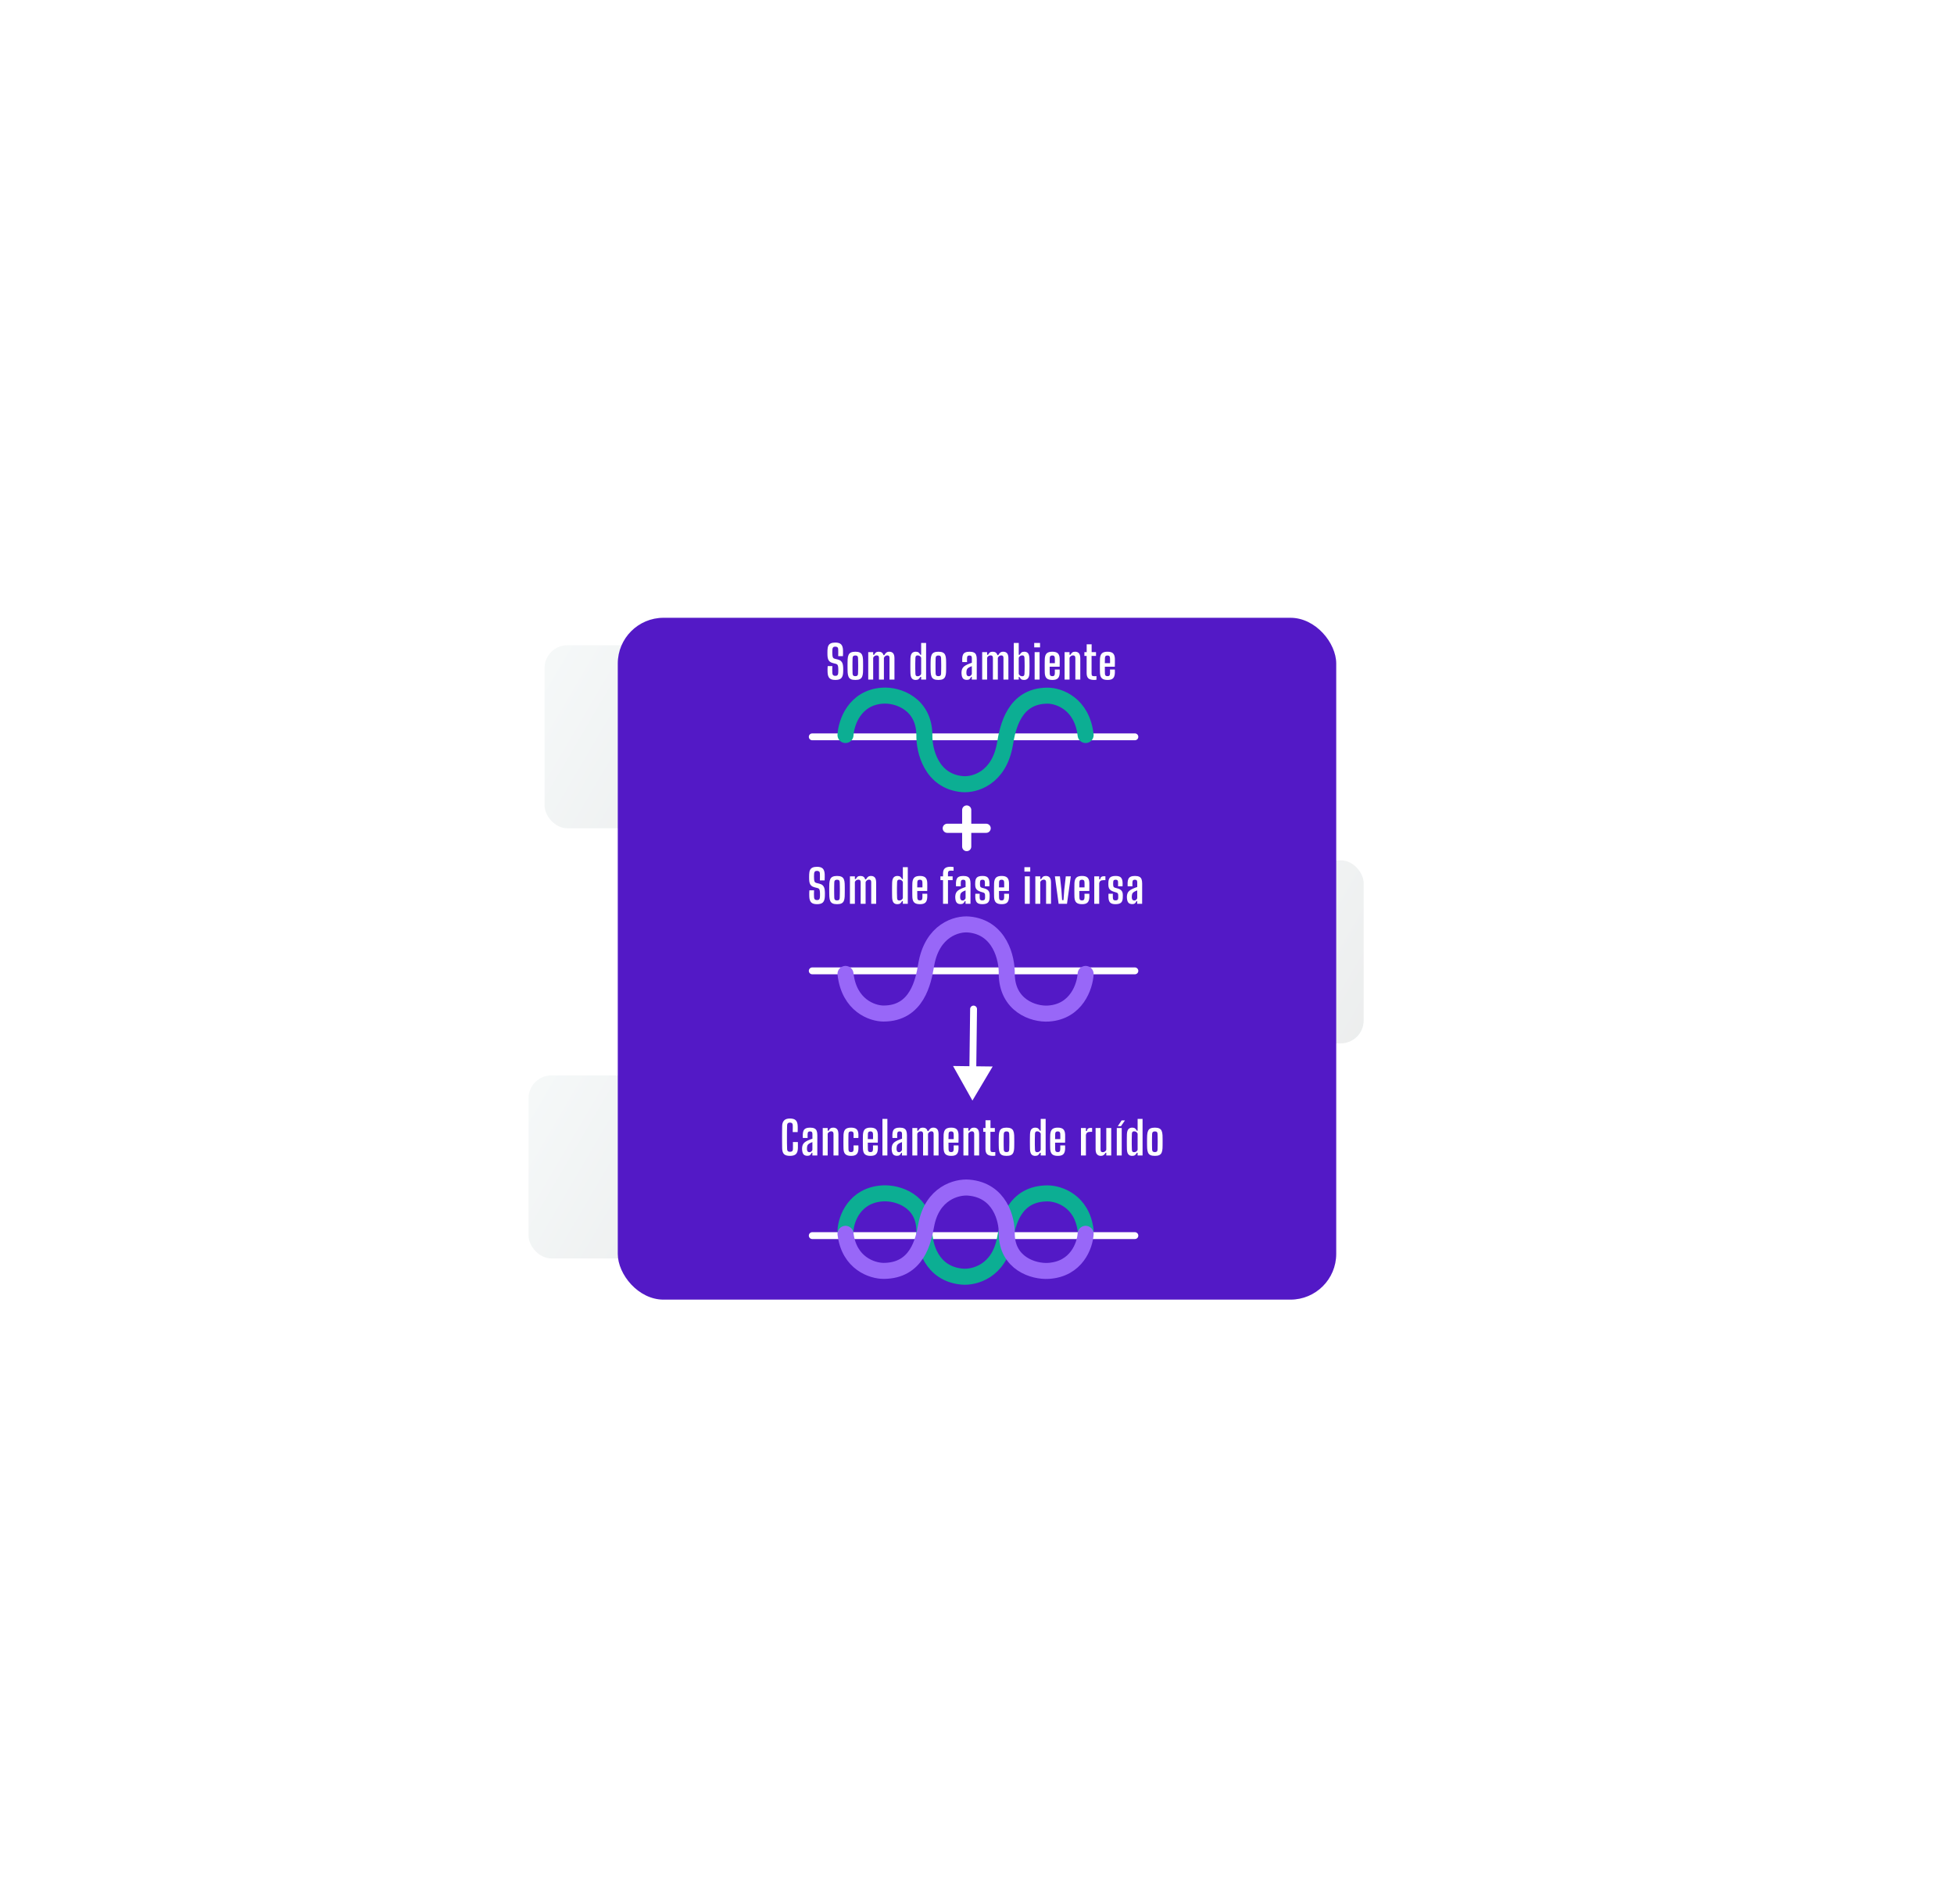 <svg width="854" height="832" viewBox="0 0 854 832" fill="none" xmlns="http://www.w3.org/2000/svg">
<rect x="238" y="282" width="80" height="80" rx="10" fill="url(#paint0_linear_255_78)" fill-opacity="0.1"/>
<rect x="359" y="282" width="80" height="80" rx="10" fill="url(#paint1_linear_255_78)" fill-opacity="0.1"/>
<rect x="278" y="376" width="80" height="80" rx="10" fill="url(#paint2_linear_255_78)" fill-opacity="0.1"/>
<rect x="516" y="376" width="80" height="80" rx="10" fill="url(#paint3_linear_255_78)" fill-opacity="0.1"/>
<rect x="359" y="470" width="80" height="80" rx="10" fill="url(#paint4_linear_255_78)" fill-opacity="0.1"/>
<rect x="487" y="470" width="80" height="80" rx="10" fill="url(#paint5_linear_255_78)" fill-opacity="0.1"/>
<rect x="399" y="376" width="80" height="80" rx="10" fill="url(#paint6_linear_255_78)" fill-opacity="0.1"/>
<rect x="231" y="470" width="80" height="80" rx="10" fill="url(#paint7_linear_255_78)" fill-opacity="0.1"/>
<rect x="479" y="282" width="80" height="80" rx="10" fill="url(#paint8_linear_255_78)" fill-opacity="0.1"/>
<g filter="url(#filter0_f_255_78)">
<rect x="270" y="270" width="314" height="298" rx="20" fill="#5319C6"/>
</g>
<path d="M422.5 354V370M414 362H431" stroke="white" stroke-width="4" stroke-linecap="round"/>
<path d="M427 441.019C427.01 440.19 426.347 439.51 425.519 439.5C424.69 439.49 424.01 440.153 424 440.981L427 441.019ZM425 481L433.847 466.109L416.528 465.893L425 481ZM424 440.981L423.669 467.482L426.669 467.52L427 441.019L424 440.981Z" fill="white"/>
<path d="M355 322.029H496" stroke="#FEFEFE" stroke-width="3" stroke-linecap="round"/>
<path d="M369.53 321.239C369.835 315.86 373.496 304.888 385.699 304.036C392.41 303.567 403.881 307.598 404.003 321.239C403.85 327.886 406.962 341.486 420.629 342.704C425.764 343.161 436.675 340.268 439.238 325.045C440.425 317.992 443.204 304.036 457.847 304.036C462.728 304.036 472.887 307.476 474.473 321.239" stroke="#0CAE93" stroke-width="7" stroke-linecap="round"/>
<path d="M365.1 297.17C363.907 297.17 363.053 296.913 362.54 296.4C362.027 295.88 361.747 295.027 361.7 293.84C361.693 293.527 361.687 293.223 361.68 292.93C361.68 292.63 361.683 292.33 361.69 292.03C361.703 291.73 361.723 291.423 361.75 291.11H363.79C363.763 291.643 363.747 292.177 363.74 292.71C363.74 293.243 363.757 293.747 363.79 294.22C363.817 294.613 363.933 294.907 364.14 295.1C364.347 295.287 364.663 295.38 365.09 295.38C365.51 295.38 365.813 295.287 366 295.1C366.187 294.907 366.3 294.613 366.34 294.22C366.36 293.92 366.373 293.64 366.38 293.38C366.387 293.12 366.387 292.857 366.38 292.59C366.373 292.323 366.36 292.03 366.34 291.71C366.313 291.317 366.233 290.98 366.1 290.7C365.967 290.42 365.723 290.233 365.37 290.14L364.03 289.8C363.43 289.647 362.96 289.423 362.62 289.13C362.28 288.83 362.037 288.45 361.89 287.99C361.743 287.53 361.66 286.98 361.64 286.34C361.633 285.98 361.63 285.613 361.63 285.24C361.637 284.867 361.643 284.497 361.65 284.13C361.677 283.343 361.803 282.71 362.03 282.23C362.263 281.743 362.627 281.39 363.12 281.17C363.62 280.943 364.277 280.83 365.09 280.83C366.243 280.83 367.077 281.087 367.59 281.6C368.11 282.113 368.393 282.96 368.44 284.14C368.453 284.467 368.457 284.87 368.45 285.35C368.443 285.823 368.43 286.297 368.41 286.77H366.33C366.35 286.27 366.36 285.77 366.36 285.27C366.367 284.763 366.36 284.26 366.34 283.76C366.333 283.373 366.223 283.087 366.01 282.9C365.797 282.707 365.487 282.61 365.08 282.61C364.653 282.61 364.343 282.707 364.15 282.9C363.957 283.087 363.843 283.373 363.81 283.76C363.777 284.187 363.76 284.617 363.76 285.05C363.767 285.483 363.783 285.913 363.81 286.34C363.837 286.767 363.92 287.11 364.06 287.37C364.2 287.63 364.453 287.807 364.82 287.9L366.03 288.19C366.663 288.337 367.157 288.567 367.51 288.88C367.863 289.187 368.113 289.577 368.26 290.05C368.407 290.517 368.49 291.07 368.51 291.71C368.523 291.99 368.53 292.243 368.53 292.47C368.53 292.697 368.527 292.92 368.52 293.14C368.513 293.353 368.507 293.587 368.5 293.84C368.453 295.027 368.17 295.88 367.65 296.4C367.137 296.913 366.287 297.17 365.1 297.17ZM373.825 297.17C373.025 297.17 372.385 297.06 371.905 296.84C371.431 296.62 371.085 296.267 370.865 295.78C370.645 295.293 370.511 294.653 370.465 293.86C370.451 293.48 370.438 293.043 370.425 292.55C370.418 292.057 370.415 291.547 370.415 291.02C370.415 290.493 370.418 289.98 370.425 289.48C370.438 288.98 370.451 288.53 370.465 288.13C370.511 287.343 370.645 286.71 370.865 286.23C371.085 285.743 371.431 285.39 371.905 285.17C372.385 284.943 373.025 284.83 373.825 284.83C374.638 284.83 375.278 284.943 375.745 285.17C376.218 285.39 376.565 285.743 376.785 286.23C377.005 286.71 377.135 287.343 377.175 288.13C377.188 288.517 377.198 288.957 377.205 289.45C377.211 289.937 377.215 290.447 377.215 290.98C377.215 291.507 377.211 292.02 377.205 292.52C377.198 293.013 377.188 293.46 377.175 293.86C377.135 294.647 377.005 295.283 376.785 295.77C376.565 296.257 376.218 296.613 375.745 296.84C375.278 297.06 374.638 297.17 373.825 297.17ZM373.825 295.52C374.245 295.52 374.545 295.43 374.725 295.25C374.905 295.07 374.998 294.78 375.005 294.38C375.025 293.793 375.038 293.22 375.045 292.66C375.058 292.1 375.065 291.543 375.065 290.99C375.065 290.437 375.058 289.883 375.045 289.33C375.038 288.77 375.025 288.197 375.005 287.61C374.998 287.217 374.905 286.93 374.725 286.75C374.551 286.57 374.251 286.48 373.825 286.48C373.411 286.48 373.111 286.57 372.925 286.75C372.738 286.93 372.638 287.217 372.625 287.61C372.611 288.197 372.598 288.77 372.585 289.33C372.578 289.89 372.575 290.447 372.575 291C372.575 291.553 372.578 292.11 372.585 292.67C372.598 293.23 372.611 293.8 372.625 294.38C372.638 294.78 372.738 295.07 372.925 295.25C373.111 295.43 373.411 295.52 373.825 295.52ZM379.464 297V285H381.624V286.18H382.014C382.254 285.74 382.514 285.407 382.794 285.18C383.081 284.947 383.497 284.83 384.044 284.83C384.584 284.83 385.027 284.947 385.374 285.18C385.721 285.413 385.971 285.793 386.124 286.32H386.494C386.734 285.873 387.017 285.513 387.344 285.24C387.671 284.967 388.111 284.83 388.664 284.83C389.391 284.83 389.947 285.053 390.334 285.5C390.727 285.94 390.924 286.677 390.924 287.71V297H388.764V287.53C388.764 287.15 388.684 286.873 388.524 286.7C388.364 286.527 388.117 286.44 387.784 286.44C387.477 286.44 387.187 286.54 386.914 286.74C386.647 286.933 386.447 287.193 386.314 287.52V297H384.154V287.53C384.147 287.15 384.064 286.873 383.904 286.7C383.744 286.527 383.497 286.44 383.164 286.44C382.844 286.44 382.537 286.527 382.244 286.7C381.957 286.873 381.751 287.133 381.624 287.48V297H379.464ZM400.212 297.17C399.478 297.17 398.922 296.947 398.542 296.5C398.168 296.053 397.958 295.317 397.912 294.29C397.898 293.85 397.888 293.35 397.882 292.79C397.875 292.223 397.872 291.64 397.872 291.04C397.872 290.44 397.875 289.853 397.882 289.28C397.888 288.707 397.898 288.183 397.912 287.71C397.958 286.677 398.175 285.94 398.562 285.5C398.955 285.053 399.515 284.83 400.242 284.83C400.788 284.83 401.202 284.947 401.482 285.18C401.762 285.407 402.022 285.74 402.262 286.18H402.592V281H404.752V297H402.592V295.82H402.252C402.012 296.253 401.748 296.587 401.462 296.82C401.175 297.053 400.758 297.17 400.212 297.17ZM401.052 295.56C401.378 295.56 401.685 295.473 401.972 295.3C402.258 295.12 402.465 294.86 402.592 294.52V287.48C402.465 287.133 402.258 286.873 401.972 286.7C401.685 286.527 401.378 286.44 401.052 286.44C400.725 286.44 400.485 286.527 400.332 286.7C400.178 286.873 400.095 287.15 400.082 287.53C400.048 288.277 400.028 289.06 400.022 289.88C400.015 290.7 400.015 291.507 400.022 292.3C400.028 293.087 400.048 293.81 400.082 294.47C400.095 294.85 400.175 295.127 400.322 295.3C400.475 295.473 400.718 295.56 401.052 295.56ZM410.121 297.17C409.321 297.17 408.681 297.06 408.201 296.84C407.728 296.62 407.381 296.267 407.161 295.78C406.941 295.293 406.808 294.653 406.761 293.86C406.748 293.48 406.735 293.043 406.721 292.55C406.715 292.057 406.711 291.547 406.711 291.02C406.711 290.493 406.715 289.98 406.721 289.48C406.735 288.98 406.748 288.53 406.761 288.13C406.808 287.343 406.941 286.71 407.161 286.23C407.381 285.743 407.728 285.39 408.201 285.17C408.681 284.943 409.321 284.83 410.121 284.83C410.935 284.83 411.575 284.943 412.041 285.17C412.515 285.39 412.861 285.743 413.081 286.23C413.301 286.71 413.431 287.343 413.471 288.13C413.485 288.517 413.495 288.957 413.501 289.45C413.508 289.937 413.511 290.447 413.511 290.98C413.511 291.507 413.508 292.02 413.501 292.52C413.495 293.013 413.485 293.46 413.471 293.86C413.431 294.647 413.301 295.283 413.081 295.77C412.861 296.257 412.515 296.613 412.041 296.84C411.575 297.06 410.935 297.17 410.121 297.17ZM410.121 295.52C410.541 295.52 410.841 295.43 411.021 295.25C411.201 295.07 411.295 294.78 411.301 294.38C411.321 293.793 411.335 293.22 411.341 292.66C411.355 292.1 411.361 291.543 411.361 290.99C411.361 290.437 411.355 289.883 411.341 289.33C411.335 288.77 411.321 288.197 411.301 287.61C411.295 287.217 411.201 286.93 411.021 286.75C410.848 286.57 410.548 286.48 410.121 286.48C409.708 286.48 409.408 286.57 409.221 286.75C409.035 286.93 408.935 287.217 408.921 287.61C408.908 288.197 408.895 288.77 408.881 289.33C408.875 289.89 408.871 290.447 408.871 291C408.871 291.553 408.875 292.11 408.881 292.67C408.895 293.23 408.908 293.8 408.921 294.38C408.935 294.78 409.035 295.07 409.221 295.25C409.408 295.43 409.708 295.52 410.121 295.52ZM422.598 297.14C421.831 297.14 421.265 296.94 420.898 296.54C420.538 296.133 420.321 295.477 420.248 294.57C420.241 294.423 420.235 294.263 420.228 294.09C420.228 293.917 420.231 293.76 420.238 293.62C420.278 293.113 420.381 292.67 420.548 292.29C420.721 291.91 420.988 291.57 421.348 291.27C421.708 290.97 422.191 290.683 422.798 290.41C423.118 290.263 423.438 290.13 423.758 290.01C424.085 289.883 424.415 289.767 424.748 289.66V287.61C424.748 287.23 424.675 286.947 424.528 286.76C424.381 286.573 424.101 286.48 423.688 286.48C423.335 286.48 423.078 286.56 422.918 286.72C422.765 286.873 422.678 287.147 422.658 287.54C422.651 287.667 422.645 287.843 422.638 288.07C422.638 288.297 422.638 288.53 422.638 288.77C422.645 289.003 422.651 289.197 422.658 289.35H420.558C420.551 289.183 420.545 288.94 420.538 288.62C420.531 288.3 420.531 288.017 420.538 287.77C420.565 287.083 420.685 286.523 420.898 286.09C421.111 285.657 421.448 285.34 421.908 285.14C422.368 284.933 422.981 284.83 423.748 284.83C424.548 284.83 425.175 284.943 425.628 285.17C426.088 285.39 426.415 285.74 426.608 286.22C426.801 286.7 426.898 287.327 426.898 288.1L426.888 297H424.728V295.81H424.428C424.235 296.257 424.001 296.59 423.728 296.81C423.461 297.03 423.085 297.14 422.598 297.14ZM423.448 295.56C423.748 295.56 424.005 295.473 424.218 295.3C424.438 295.127 424.611 294.887 424.738 294.58V291.16C424.505 291.233 424.271 291.32 424.038 291.42C423.805 291.513 423.568 291.64 423.328 291.8C422.961 292.02 422.715 292.283 422.588 292.59C422.468 292.89 422.398 293.233 422.378 293.62C422.371 293.747 422.368 293.877 422.368 294.01C422.368 294.143 422.371 294.277 422.378 294.41C422.411 294.783 422.518 295.07 422.698 295.27C422.885 295.463 423.135 295.56 423.448 295.56ZM429.261 297V285H431.421V286.18H431.811C432.051 285.74 432.311 285.407 432.591 285.18C432.877 284.947 433.294 284.83 433.841 284.83C434.381 284.83 434.824 284.947 435.171 285.18C435.517 285.413 435.767 285.793 435.921 286.32H436.291C436.531 285.873 436.814 285.513 437.141 285.24C437.467 284.967 437.907 284.83 438.461 284.83C439.187 284.83 439.744 285.053 440.131 285.5C440.524 285.94 440.721 286.677 440.721 287.71V297H438.561V287.53C438.561 287.15 438.481 286.873 438.321 286.7C438.161 286.527 437.914 286.44 437.581 286.44C437.274 286.44 436.984 286.54 436.711 286.74C436.444 286.933 436.244 287.193 436.111 287.52V297H433.951V287.53C433.944 287.15 433.861 286.873 433.701 286.7C433.541 286.527 433.294 286.44 432.961 286.44C432.641 286.44 432.334 286.527 432.041 286.7C431.754 286.873 431.547 287.133 431.421 287.48V297H429.261ZM447.531 297.17C446.984 297.17 446.571 297.057 446.291 296.83C446.011 296.597 445.751 296.26 445.511 295.82H445.241V297H443.081V281H445.241V286.18H445.641C445.881 285.74 446.141 285.407 446.421 285.18C446.708 284.947 447.121 284.83 447.661 284.83C448.394 284.83 448.941 285.053 449.301 285.5C449.668 285.94 449.871 286.677 449.911 287.71C449.924 288.183 449.934 288.707 449.941 289.28C449.954 289.853 449.961 290.44 449.961 291.04C449.961 291.64 449.954 292.223 449.941 292.79C449.934 293.35 449.924 293.85 449.911 294.29C449.871 295.317 449.644 296.053 449.231 296.5C448.824 296.947 448.258 297.17 447.531 297.17ZM446.781 295.56C447.114 295.56 447.354 295.473 447.501 295.3C447.654 295.127 447.738 294.85 447.751 294.47C447.778 293.977 447.794 293.447 447.801 292.88C447.814 292.307 447.821 291.717 447.821 291.11C447.821 290.497 447.814 289.887 447.801 289.28C447.794 288.673 447.778 288.09 447.751 287.53C447.738 287.15 447.654 286.873 447.501 286.7C447.354 286.527 447.114 286.44 446.781 286.44C446.461 286.44 446.154 286.527 445.861 286.7C445.574 286.873 445.368 287.133 445.241 287.48V294.52C445.368 294.86 445.574 295.12 445.861 295.3C446.154 295.473 446.461 295.56 446.781 295.56ZM452.004 282.93V281H454.554V282.93H452.004ZM452.194 297V285H454.354V297H452.194ZM459.946 297.17C458.813 297.17 457.99 296.937 457.476 296.47C456.97 296.003 456.686 295.237 456.626 294.17C456.613 293.79 456.603 293.327 456.596 292.78C456.59 292.227 456.586 291.65 456.586 291.05C456.586 290.443 456.59 289.86 456.596 289.3C456.603 288.74 456.613 288.26 456.626 287.86C456.7 286.773 456.99 285.997 457.496 285.53C458.003 285.063 458.813 284.83 459.926 284.83C461.02 284.83 461.813 285.06 462.306 285.52C462.806 285.973 463.083 286.723 463.136 287.77C463.143 287.95 463.146 288.233 463.146 288.62C463.153 289 463.153 289.437 463.146 289.93C463.146 290.417 463.136 290.903 463.116 291.39H458.756C458.756 291.877 458.76 292.37 458.766 292.87C458.78 293.363 458.79 293.87 458.796 294.39C458.81 294.81 458.903 295.103 459.076 295.27C459.256 295.437 459.543 295.52 459.936 295.52C460.31 295.52 460.576 295.437 460.736 295.27C460.896 295.103 460.986 294.81 461.006 294.39C461.02 294.19 461.026 293.937 461.026 293.63C461.026 293.323 461.02 292.983 461.006 292.61H463.116C463.13 292.79 463.14 293.037 463.146 293.35C463.153 293.657 463.15 293.93 463.136 294.17C463.083 295.237 462.813 296.003 462.326 296.47C461.846 296.937 461.053 297.17 459.946 297.17ZM458.756 289.84H461.026C461.033 289.513 461.036 289.193 461.036 288.88C461.036 288.567 461.033 288.293 461.026 288.06C461.02 287.82 461.013 287.647 461.006 287.54C460.986 287.16 460.893 286.89 460.726 286.73C460.566 286.563 460.3 286.48 459.926 286.48C459.533 286.48 459.25 286.563 459.076 286.73C458.903 286.89 458.81 287.16 458.796 287.54C458.79 287.947 458.783 288.34 458.776 288.72C458.77 289.1 458.763 289.473 458.756 289.84ZM465.284 297V285H467.444V286.18H467.844C468.078 285.747 468.338 285.413 468.624 285.18C468.918 284.947 469.331 284.83 469.864 284.83C470.598 284.83 471.158 285.053 471.544 285.5C471.938 285.94 472.138 286.677 472.144 287.71V297H469.984V287.53C469.978 287.15 469.891 286.873 469.724 286.7C469.564 286.527 469.318 286.44 468.984 286.44C468.678 286.44 468.374 286.533 468.074 286.72C467.781 286.9 467.571 287.153 467.444 287.48V297H465.284ZM478.285 297.17C477.058 297.17 476.188 296.937 475.675 296.47C475.168 296.003 474.915 295.237 474.915 294.17V286.66H473.935V285H474.935V281.6H477.105V285H479.015V286.66H477.075V294.41C477.075 294.83 477.148 295.123 477.295 295.29C477.448 295.45 477.781 295.53 478.295 295.53C478.468 295.53 478.621 295.527 478.755 295.52C478.888 295.513 479.041 295.503 479.215 295.49V297.07C479.075 297.103 478.925 297.127 478.765 297.14C478.611 297.16 478.451 297.17 478.285 297.17ZM484.064 297.17C482.93 297.17 482.107 296.937 481.594 296.47C481.087 296.003 480.804 295.237 480.744 294.17C480.73 293.79 480.72 293.327 480.714 292.78C480.707 292.227 480.704 291.65 480.704 291.05C480.704 290.443 480.707 289.86 480.714 289.3C480.72 288.74 480.73 288.26 480.744 287.86C480.817 286.773 481.107 285.997 481.614 285.53C482.12 285.063 482.93 284.83 484.044 284.83C485.137 284.83 485.93 285.06 486.424 285.52C486.924 285.973 487.2 286.723 487.254 287.77C487.26 287.95 487.264 288.233 487.264 288.62C487.27 289 487.27 289.437 487.264 289.93C487.264 290.417 487.254 290.903 487.234 291.39H482.874C482.874 291.877 482.877 292.37 482.884 292.87C482.897 293.363 482.907 293.87 482.914 294.39C482.927 294.81 483.02 295.103 483.194 295.27C483.374 295.437 483.66 295.52 484.054 295.52C484.427 295.52 484.694 295.437 484.854 295.27C485.014 295.103 485.104 294.81 485.124 294.39C485.137 294.19 485.144 293.937 485.144 293.63C485.144 293.323 485.137 292.983 485.124 292.61H487.234C487.247 292.79 487.257 293.037 487.264 293.35C487.27 293.657 487.267 293.93 487.254 294.17C487.2 295.237 486.93 296.003 486.444 296.47C485.964 296.937 485.17 297.17 484.064 297.17ZM482.874 289.84H485.144C485.15 289.513 485.154 289.193 485.154 288.88C485.154 288.567 485.15 288.293 485.144 288.06C485.137 287.82 485.13 287.647 485.124 287.54C485.104 287.16 485.01 286.89 484.844 286.73C484.684 286.563 484.417 286.48 484.044 286.48C483.65 286.48 483.367 286.563 483.194 286.73C483.02 286.89 482.927 287.16 482.914 287.54C482.907 287.947 482.9 288.34 482.894 288.72C482.887 289.1 482.88 289.473 482.874 289.84Z" fill="#FEFEFE"/>
<path d="M355 424.312H496" stroke="#FEFEFE" stroke-width="3" stroke-linecap="round"/>
<path d="M474.474 425.649C474.169 431.063 470.508 442.106 458.305 442.964C451.594 443.436 440.123 439.378 440.001 425.649C440.154 418.958 437.042 405.27 423.375 404.044C418.24 403.585 407.329 406.496 404.766 421.819C403.579 428.917 400.8 442.964 386.157 442.964C381.276 442.964 371.117 439.501 369.531 425.649" stroke="#9867F8" stroke-width="7" stroke-linecap="round"/>
<path d="M357.1 395.17C355.907 395.17 355.053 394.913 354.54 394.4C354.027 393.88 353.747 393.027 353.7 391.84C353.693 391.527 353.687 391.223 353.68 390.93C353.68 390.63 353.683 390.33 353.69 390.03C353.703 389.73 353.723 389.423 353.75 389.11H355.79C355.763 389.643 355.747 390.177 355.74 390.71C355.74 391.243 355.757 391.747 355.79 392.22C355.817 392.613 355.933 392.907 356.14 393.1C356.347 393.287 356.663 393.38 357.09 393.38C357.51 393.38 357.813 393.287 358 393.1C358.187 392.907 358.3 392.613 358.34 392.22C358.36 391.92 358.373 391.64 358.38 391.38C358.387 391.12 358.387 390.857 358.38 390.59C358.373 390.323 358.36 390.03 358.34 389.71C358.313 389.317 358.233 388.98 358.1 388.7C357.967 388.42 357.723 388.233 357.37 388.14L356.03 387.8C355.43 387.647 354.96 387.423 354.62 387.13C354.28 386.83 354.037 386.45 353.89 385.99C353.743 385.53 353.66 384.98 353.64 384.34C353.633 383.98 353.63 383.613 353.63 383.24C353.637 382.867 353.643 382.497 353.65 382.13C353.677 381.343 353.803 380.71 354.03 380.23C354.263 379.743 354.627 379.39 355.12 379.17C355.62 378.943 356.277 378.83 357.09 378.83C358.243 378.83 359.077 379.087 359.59 379.6C360.11 380.113 360.393 380.96 360.44 382.14C360.453 382.467 360.457 382.87 360.45 383.35C360.443 383.823 360.43 384.297 360.41 384.77H358.33C358.35 384.27 358.36 383.77 358.36 383.27C358.367 382.763 358.36 382.26 358.34 381.76C358.333 381.373 358.223 381.087 358.01 380.9C357.797 380.707 357.487 380.61 357.08 380.61C356.653 380.61 356.343 380.707 356.15 380.9C355.957 381.087 355.843 381.373 355.81 381.76C355.777 382.187 355.76 382.617 355.76 383.05C355.767 383.483 355.783 383.913 355.81 384.34C355.837 384.767 355.92 385.11 356.06 385.37C356.2 385.63 356.453 385.807 356.82 385.9L358.03 386.19C358.663 386.337 359.157 386.567 359.51 386.88C359.863 387.187 360.113 387.577 360.26 388.05C360.407 388.517 360.49 389.07 360.51 389.71C360.523 389.99 360.53 390.243 360.53 390.47C360.53 390.697 360.527 390.92 360.52 391.14C360.513 391.353 360.507 391.587 360.5 391.84C360.453 393.027 360.17 393.88 359.65 394.4C359.137 394.913 358.287 395.17 357.1 395.17ZM365.825 395.17C365.025 395.17 364.385 395.06 363.905 394.84C363.431 394.62 363.085 394.267 362.865 393.78C362.645 393.293 362.511 392.653 362.465 391.86C362.451 391.48 362.438 391.043 362.425 390.55C362.418 390.057 362.415 389.547 362.415 389.02C362.415 388.493 362.418 387.98 362.425 387.48C362.438 386.98 362.451 386.53 362.465 386.13C362.511 385.343 362.645 384.71 362.865 384.23C363.085 383.743 363.431 383.39 363.905 383.17C364.385 382.943 365.025 382.83 365.825 382.83C366.638 382.83 367.278 382.943 367.745 383.17C368.218 383.39 368.565 383.743 368.785 384.23C369.005 384.71 369.135 385.343 369.175 386.13C369.188 386.517 369.198 386.957 369.205 387.45C369.211 387.937 369.215 388.447 369.215 388.98C369.215 389.507 369.211 390.02 369.205 390.52C369.198 391.013 369.188 391.46 369.175 391.86C369.135 392.647 369.005 393.283 368.785 393.77C368.565 394.257 368.218 394.613 367.745 394.84C367.278 395.06 366.638 395.17 365.825 395.17ZM365.825 393.52C366.245 393.52 366.545 393.43 366.725 393.25C366.905 393.07 366.998 392.78 367.005 392.38C367.025 391.793 367.038 391.22 367.045 390.66C367.058 390.1 367.065 389.543 367.065 388.99C367.065 388.437 367.058 387.883 367.045 387.33C367.038 386.77 367.025 386.197 367.005 385.61C366.998 385.217 366.905 384.93 366.725 384.75C366.551 384.57 366.251 384.48 365.825 384.48C365.411 384.48 365.111 384.57 364.925 384.75C364.738 384.93 364.638 385.217 364.625 385.61C364.611 386.197 364.598 386.77 364.585 387.33C364.578 387.89 364.575 388.447 364.575 389C364.575 389.553 364.578 390.11 364.585 390.67C364.598 391.23 364.611 391.8 364.625 392.38C364.638 392.78 364.738 393.07 364.925 393.25C365.111 393.43 365.411 393.52 365.825 393.52ZM371.464 395V383H373.624V384.18H374.014C374.254 383.74 374.514 383.407 374.794 383.18C375.081 382.947 375.497 382.83 376.044 382.83C376.584 382.83 377.027 382.947 377.374 383.18C377.721 383.413 377.971 383.793 378.124 384.32H378.494C378.734 383.873 379.017 383.513 379.344 383.24C379.671 382.967 380.111 382.83 380.664 382.83C381.391 382.83 381.947 383.053 382.334 383.5C382.727 383.94 382.924 384.677 382.924 385.71V395H380.764V385.53C380.764 385.15 380.684 384.873 380.524 384.7C380.364 384.527 380.117 384.44 379.784 384.44C379.477 384.44 379.187 384.54 378.914 384.74C378.647 384.933 378.447 385.193 378.314 385.52V395H376.154V385.53C376.147 385.15 376.064 384.873 375.904 384.7C375.744 384.527 375.497 384.44 375.164 384.44C374.844 384.44 374.537 384.527 374.244 384.7C373.957 384.873 373.751 385.133 373.624 385.48V395H371.464ZM392.212 395.17C391.478 395.17 390.922 394.947 390.542 394.5C390.168 394.053 389.958 393.317 389.912 392.29C389.898 391.85 389.888 391.35 389.882 390.79C389.875 390.223 389.872 389.64 389.872 389.04C389.872 388.44 389.875 387.853 389.882 387.28C389.888 386.707 389.898 386.183 389.912 385.71C389.958 384.677 390.175 383.94 390.562 383.5C390.955 383.053 391.515 382.83 392.242 382.83C392.788 382.83 393.202 382.947 393.482 383.18C393.762 383.407 394.022 383.74 394.262 384.18H394.592V379H396.752V395H394.592V393.82H394.252C394.012 394.253 393.748 394.587 393.462 394.82C393.175 395.053 392.758 395.17 392.212 395.17ZM393.052 393.56C393.378 393.56 393.685 393.473 393.972 393.3C394.258 393.12 394.465 392.86 394.592 392.52V385.48C394.465 385.133 394.258 384.873 393.972 384.7C393.685 384.527 393.378 384.44 393.052 384.44C392.725 384.44 392.485 384.527 392.332 384.7C392.178 384.873 392.095 385.15 392.082 385.53C392.048 386.277 392.028 387.06 392.022 387.88C392.015 388.7 392.015 389.507 392.022 390.3C392.028 391.087 392.048 391.81 392.082 392.47C392.095 392.85 392.175 393.127 392.322 393.3C392.475 393.473 392.718 393.56 393.052 393.56ZM402.071 395.17C400.938 395.17 400.115 394.937 399.601 394.47C399.095 394.003 398.811 393.237 398.751 392.17C398.738 391.79 398.728 391.327 398.721 390.78C398.715 390.227 398.711 389.65 398.711 389.05C398.711 388.443 398.715 387.86 398.721 387.3C398.728 386.74 398.738 386.26 398.751 385.86C398.825 384.773 399.115 383.997 399.621 383.53C400.128 383.063 400.938 382.83 402.051 382.83C403.145 382.83 403.938 383.06 404.431 383.52C404.931 383.973 405.208 384.723 405.261 385.77C405.268 385.95 405.271 386.233 405.271 386.62C405.278 387 405.278 387.437 405.271 387.93C405.271 388.417 405.261 388.903 405.241 389.39H400.881C400.881 389.877 400.885 390.37 400.891 390.87C400.905 391.363 400.915 391.87 400.921 392.39C400.935 392.81 401.028 393.103 401.201 393.27C401.381 393.437 401.668 393.52 402.061 393.52C402.435 393.52 402.701 393.437 402.861 393.27C403.021 393.103 403.111 392.81 403.131 392.39C403.145 392.19 403.151 391.937 403.151 391.63C403.151 391.323 403.145 390.983 403.131 390.61H405.241C405.255 390.79 405.265 391.037 405.271 391.35C405.278 391.657 405.275 391.93 405.261 392.17C405.208 393.237 404.938 394.003 404.451 394.47C403.971 394.937 403.178 395.17 402.071 395.17ZM400.881 387.84H403.151C403.158 387.513 403.161 387.193 403.161 386.88C403.161 386.567 403.158 386.293 403.151 386.06C403.145 385.82 403.138 385.647 403.131 385.54C403.111 385.16 403.018 384.89 402.851 384.73C402.691 384.563 402.425 384.48 402.051 384.48C401.658 384.48 401.375 384.563 401.201 384.73C401.028 384.89 400.935 385.16 400.921 385.54C400.915 385.947 400.908 386.34 400.901 386.72C400.895 387.1 400.888 387.473 400.881 387.84ZM412.156 395V384.66H411.016V383H412.156V381.8C412.149 380.733 412.413 379.97 412.946 379.51C413.479 379.043 414.309 378.81 415.436 378.81C415.643 378.81 415.863 378.823 416.096 378.85C416.336 378.877 416.559 378.91 416.766 378.95V380.55C416.559 380.537 416.343 380.527 416.116 380.52C415.896 380.513 415.673 380.51 415.446 380.51C415.059 380.51 414.773 380.6 414.586 380.78C414.399 380.96 414.309 381.247 414.316 381.64V383H416.356V384.66H414.316V395H412.156ZM419.864 395.14C419.097 395.14 418.53 394.94 418.164 394.54C417.804 394.133 417.587 393.477 417.514 392.57C417.507 392.423 417.5 392.263 417.494 392.09C417.494 391.917 417.497 391.76 417.504 391.62C417.544 391.113 417.647 390.67 417.814 390.29C417.987 389.91 418.254 389.57 418.614 389.27C418.974 388.97 419.457 388.683 420.064 388.41C420.384 388.263 420.704 388.13 421.024 388.01C421.35 387.883 421.68 387.767 422.014 387.66V385.61C422.014 385.23 421.94 384.947 421.794 384.76C421.647 384.573 421.367 384.48 420.954 384.48C420.6 384.48 420.344 384.56 420.184 384.72C420.03 384.873 419.944 385.147 419.924 385.54C419.917 385.667 419.91 385.843 419.904 386.07C419.904 386.297 419.904 386.53 419.904 386.77C419.91 387.003 419.917 387.197 419.924 387.35H417.824C417.817 387.183 417.81 386.94 417.804 386.62C417.797 386.3 417.797 386.017 417.804 385.77C417.83 385.083 417.95 384.523 418.164 384.09C418.377 383.657 418.714 383.34 419.174 383.14C419.634 382.933 420.247 382.83 421.014 382.83C421.814 382.83 422.44 382.943 422.894 383.17C423.354 383.39 423.68 383.74 423.874 384.22C424.067 384.7 424.164 385.327 424.164 386.1L424.154 395H421.994V393.81H421.694C421.5 394.257 421.267 394.59 420.994 394.81C420.727 395.03 420.35 395.14 419.864 395.14ZM420.714 393.56C421.014 393.56 421.27 393.473 421.484 393.3C421.704 393.127 421.877 392.887 422.004 392.58V389.16C421.77 389.233 421.537 389.32 421.304 389.42C421.07 389.513 420.834 389.64 420.594 389.8C420.227 390.02 419.98 390.283 419.854 390.59C419.734 390.89 419.664 391.233 419.644 391.62C419.637 391.747 419.634 391.877 419.634 392.01C419.634 392.143 419.637 392.277 419.644 392.41C419.677 392.783 419.784 393.07 419.964 393.27C420.15 393.463 420.4 393.56 420.714 393.56ZM429.296 395.17C428.223 395.17 427.456 394.937 426.996 394.47C426.543 394.003 426.296 393.237 426.256 392.17C426.25 391.93 426.246 391.657 426.246 391.35C426.253 391.043 426.263 390.797 426.276 390.61H428.176C428.17 390.983 428.166 391.323 428.166 391.63C428.166 391.93 428.17 392.183 428.176 392.39C428.19 392.81 428.286 393.103 428.466 393.27C428.646 393.437 428.923 393.52 429.296 393.52C429.73 393.52 430.04 393.437 430.226 393.27C430.42 393.103 430.52 392.81 430.526 392.39C430.526 392.21 430.526 392.077 430.526 391.99C430.526 391.897 430.526 391.81 430.526 391.73C430.533 391.643 430.533 391.517 430.526 391.35C430.526 391.003 430.473 390.73 430.366 390.53C430.26 390.323 430.063 390.177 429.776 390.09L428.596 389.73C428.07 389.563 427.63 389.36 427.276 389.12C426.923 388.873 426.656 388.557 426.476 388.17C426.303 387.783 426.213 387.297 426.206 386.71C426.206 386.563 426.206 386.423 426.206 386.29C426.206 386.157 426.21 386.017 426.216 385.87C426.223 384.783 426.46 384.007 426.926 383.54C427.4 383.067 428.226 382.83 429.406 382.83C430.493 382.83 431.256 383.06 431.696 383.52C432.143 383.973 432.39 384.727 432.436 385.78C432.443 386.02 432.443 386.297 432.436 386.61C432.436 386.917 432.43 387.163 432.416 387.35H430.446C430.453 387.183 430.456 386.983 430.456 386.75C430.463 386.517 430.463 386.29 430.456 386.07C430.456 385.85 430.453 385.673 430.446 385.54C430.433 385.147 430.35 384.873 430.196 384.72C430.05 384.56 429.786 384.48 429.406 384.48C429.006 384.48 428.73 384.56 428.576 384.72C428.423 384.873 428.34 385.147 428.326 385.54C428.32 385.733 428.313 385.89 428.306 386.01C428.3 386.123 428.3 386.3 428.306 386.54C428.306 386.913 428.353 387.22 428.446 387.46C428.54 387.7 428.76 387.873 429.106 387.98L430.166 388.27C430.96 388.47 431.553 388.797 431.946 389.25C432.34 389.697 432.536 390.36 432.536 391.24C432.536 391.393 432.533 391.557 432.526 391.73C432.526 391.903 432.523 392.07 432.516 392.23C432.51 393.277 432.26 394.03 431.766 394.49C431.28 394.943 430.456 395.17 429.296 395.17ZM437.794 395.17C436.661 395.17 435.837 394.937 435.324 394.47C434.817 394.003 434.534 393.237 434.474 392.17C434.461 391.79 434.451 391.327 434.444 390.78C434.437 390.227 434.434 389.65 434.434 389.05C434.434 388.443 434.437 387.86 434.444 387.3C434.451 386.74 434.461 386.26 434.474 385.86C434.547 384.773 434.837 383.997 435.344 383.53C435.851 383.063 436.661 382.83 437.774 382.83C438.867 382.83 439.661 383.06 440.154 383.52C440.654 383.973 440.931 384.723 440.984 385.77C440.991 385.95 440.994 386.233 440.994 386.62C441.001 387 441.001 387.437 440.994 387.93C440.994 388.417 440.984 388.903 440.964 389.39H436.604C436.604 389.877 436.607 390.37 436.614 390.87C436.627 391.363 436.637 391.87 436.644 392.39C436.657 392.81 436.751 393.103 436.924 393.27C437.104 393.437 437.391 393.52 437.784 393.52C438.157 393.52 438.424 393.437 438.584 393.27C438.744 393.103 438.834 392.81 438.854 392.39C438.867 392.19 438.874 391.937 438.874 391.63C438.874 391.323 438.867 390.983 438.854 390.61H440.964C440.977 390.79 440.987 391.037 440.994 391.35C441.001 391.657 440.997 391.93 440.984 392.17C440.931 393.237 440.661 394.003 440.174 394.47C439.694 394.937 438.901 395.17 437.794 395.17ZM436.604 387.84H438.874C438.881 387.513 438.884 387.193 438.884 386.88C438.884 386.567 438.881 386.293 438.874 386.06C438.867 385.82 438.861 385.647 438.854 385.54C438.834 385.16 438.741 384.89 438.574 384.73C438.414 384.563 438.147 384.48 437.774 384.48C437.381 384.48 437.097 384.563 436.924 384.73C436.751 384.89 436.657 385.16 436.644 385.54C436.637 385.947 436.631 386.34 436.624 386.72C436.617 387.1 436.611 387.473 436.604 387.84ZM447.719 380.93V379H450.269V380.93H447.719ZM447.909 395V383H450.069V395H447.909ZM452.491 395V383H454.651V384.18H455.051C455.285 383.747 455.545 383.413 455.831 383.18C456.125 382.947 456.538 382.83 457.071 382.83C457.805 382.83 458.365 383.053 458.751 383.5C459.145 383.94 459.345 384.677 459.351 385.71V395H457.191V385.53C457.185 385.15 457.098 384.873 456.931 384.7C456.771 384.527 456.525 384.44 456.191 384.44C455.885 384.44 455.581 384.533 455.281 384.72C454.988 384.9 454.778 385.153 454.651 385.48V395H452.491ZM462.672 395L461.042 383H463.242L463.902 389.04L464.192 393.38H464.812L465.112 389.04L465.802 383H468.002L466.332 395H462.672ZM472.911 395.17C471.778 395.17 470.955 394.937 470.441 394.47C469.935 394.003 469.651 393.237 469.591 392.17C469.578 391.79 469.568 391.327 469.561 390.78C469.555 390.227 469.551 389.65 469.551 389.05C469.551 388.443 469.555 387.86 469.561 387.3C469.568 386.74 469.578 386.26 469.591 385.86C469.665 384.773 469.955 383.997 470.461 383.53C470.968 383.063 471.778 382.83 472.891 382.83C473.985 382.83 474.778 383.06 475.271 383.52C475.771 383.973 476.048 384.723 476.101 385.77C476.108 385.95 476.111 386.233 476.111 386.62C476.118 387 476.118 387.437 476.111 387.93C476.111 388.417 476.101 388.903 476.081 389.39H471.721C471.721 389.877 471.725 390.37 471.731 390.87C471.745 391.363 471.755 391.87 471.761 392.39C471.775 392.81 471.868 393.103 472.041 393.27C472.221 393.437 472.508 393.52 472.901 393.52C473.275 393.52 473.541 393.437 473.701 393.27C473.861 393.103 473.951 392.81 473.971 392.39C473.985 392.19 473.991 391.937 473.991 391.63C473.991 391.323 473.985 390.983 473.971 390.61H476.081C476.095 390.79 476.105 391.037 476.111 391.35C476.118 391.657 476.115 391.93 476.101 392.17C476.048 393.237 475.778 394.003 475.291 394.47C474.811 394.937 474.018 395.17 472.911 395.17ZM471.721 387.84H473.991C473.998 387.513 474.001 387.193 474.001 386.88C474.001 386.567 473.998 386.293 473.991 386.06C473.985 385.82 473.978 385.647 473.971 385.54C473.951 385.16 473.858 384.89 473.691 384.73C473.531 384.563 473.265 384.48 472.891 384.48C472.498 384.48 472.215 384.563 472.041 384.73C471.868 384.89 471.775 385.16 471.761 385.54C471.755 385.947 471.748 386.34 471.741 386.72C471.735 387.1 471.728 387.473 471.721 387.84ZM478.249 395V383H480.409V384.32H480.809C480.896 383.807 481.069 383.45 481.329 383.25C481.596 383.05 481.946 382.95 482.379 382.95C482.519 382.95 482.656 382.953 482.789 382.96C482.929 382.967 483.039 382.973 483.119 382.98V384.66H482.399C481.739 384.66 481.262 384.77 480.969 384.99C480.682 385.21 480.496 385.537 480.409 385.97V395H478.249ZM487.496 395.17C486.422 395.17 485.656 394.937 485.196 394.47C484.742 394.003 484.496 393.237 484.456 392.17C484.449 391.93 484.446 391.657 484.446 391.35C484.452 391.043 484.462 390.797 484.476 390.61H486.376C486.369 390.983 486.366 391.323 486.366 391.63C486.366 391.93 486.369 392.183 486.376 392.39C486.389 392.81 486.486 393.103 486.666 393.27C486.846 393.437 487.122 393.52 487.496 393.52C487.929 393.52 488.239 393.437 488.426 393.27C488.619 393.103 488.719 392.81 488.726 392.39C488.726 392.21 488.726 392.077 488.726 391.99C488.726 391.897 488.726 391.81 488.726 391.73C488.732 391.643 488.732 391.517 488.726 391.35C488.726 391.003 488.672 390.73 488.566 390.53C488.459 390.323 488.262 390.177 487.976 390.09L486.796 389.73C486.269 389.563 485.829 389.36 485.476 389.12C485.122 388.873 484.856 388.557 484.676 388.17C484.502 387.783 484.412 387.297 484.406 386.71C484.406 386.563 484.406 386.423 484.406 386.29C484.406 386.157 484.409 386.017 484.416 385.87C484.422 384.783 484.659 384.007 485.126 383.54C485.599 383.067 486.426 382.83 487.606 382.83C488.692 382.83 489.456 383.06 489.896 383.52C490.342 383.973 490.589 384.727 490.636 385.78C490.642 386.02 490.642 386.297 490.636 386.61C490.636 386.917 490.629 387.163 490.616 387.35H488.646C488.652 387.183 488.656 386.983 488.656 386.75C488.662 386.517 488.662 386.29 488.656 386.07C488.656 385.85 488.652 385.673 488.646 385.54C488.632 385.147 488.549 384.873 488.396 384.72C488.249 384.56 487.986 384.48 487.606 384.48C487.206 384.48 486.929 384.56 486.776 384.72C486.622 384.873 486.539 385.147 486.526 385.54C486.519 385.733 486.512 385.89 486.506 386.01C486.499 386.123 486.499 386.3 486.506 386.54C486.506 386.913 486.552 387.22 486.646 387.46C486.739 387.7 486.959 387.873 487.306 387.98L488.366 388.27C489.159 388.47 489.752 388.797 490.146 389.25C490.539 389.697 490.736 390.36 490.736 391.24C490.736 391.393 490.732 391.557 490.726 391.73C490.726 391.903 490.722 392.07 490.716 392.23C490.709 393.277 490.459 394.03 489.966 394.49C489.479 394.943 488.656 395.17 487.496 395.17ZM494.883 395.14C494.117 395.14 493.55 394.94 493.183 394.54C492.823 394.133 492.607 393.477 492.533 392.57C492.527 392.423 492.52 392.263 492.513 392.09C492.513 391.917 492.517 391.76 492.523 391.62C492.563 391.113 492.667 390.67 492.833 390.29C493.007 389.91 493.273 389.57 493.633 389.27C493.993 388.97 494.477 388.683 495.083 388.41C495.403 388.263 495.723 388.13 496.043 388.01C496.37 387.883 496.7 387.767 497.033 387.66V385.61C497.033 385.23 496.96 384.947 496.813 384.76C496.667 384.573 496.387 384.48 495.973 384.48C495.62 384.48 495.363 384.56 495.203 384.72C495.05 384.873 494.963 385.147 494.943 385.54C494.937 385.667 494.93 385.843 494.923 386.07C494.923 386.297 494.923 386.53 494.923 386.77C494.93 387.003 494.937 387.197 494.943 387.35H492.843C492.837 387.183 492.83 386.94 492.823 386.62C492.817 386.3 492.817 386.017 492.823 385.77C492.85 385.083 492.97 384.523 493.183 384.09C493.397 383.657 493.733 383.34 494.193 383.14C494.653 382.933 495.267 382.83 496.033 382.83C496.833 382.83 497.46 382.943 497.913 383.17C498.373 383.39 498.7 383.74 498.893 384.22C499.087 384.7 499.183 385.327 499.183 386.1L499.173 395H497.013V393.81H496.713C496.52 394.257 496.287 394.59 496.013 394.81C495.747 395.03 495.37 395.14 494.883 395.14ZM495.733 393.56C496.033 393.56 496.29 393.473 496.503 393.3C496.723 393.127 496.897 392.887 497.023 392.58V389.16C496.79 389.233 496.557 389.32 496.323 389.42C496.09 389.513 495.853 389.64 495.613 389.8C495.247 390.02 495 390.283 494.873 390.59C494.753 390.89 494.683 391.233 494.663 391.62C494.657 391.747 494.653 391.877 494.653 392.01C494.653 392.143 494.657 392.277 494.663 392.41C494.697 392.783 494.803 393.07 494.983 393.27C495.17 393.463 495.42 393.56 495.733 393.56Z" fill="#FEFEFE"/>
<path d="M355 540.02H496" stroke="#FEFEFE" stroke-width="3" stroke-linecap="round"/>
<path d="M369.53 537.756C369.835 532.694 373.496 522.369 385.699 521.566C392.41 521.125 403.881 524.919 404.003 537.756C403.85 544.013 406.962 556.812 420.629 557.958C425.764 558.388 436.675 555.666 439.238 541.338C440.425 534.701 443.204 521.566 457.847 521.566C462.728 521.566 472.887 524.804 474.473 537.756" stroke="#0CAE93" stroke-width="7" stroke-linecap="round"/>
<path d="M474.474 539.244C474.169 544.306 470.508 554.631 458.305 555.434C451.594 555.875 440.123 552.081 440.001 539.244C440.154 532.987 437.042 520.188 423.375 519.042C418.24 518.612 407.329 521.334 404.766 535.662C403.579 542.299 400.8 555.434 386.157 555.434C381.276 555.434 371.117 552.196 369.531 539.244" stroke="#9867F8" stroke-width="7" stroke-linecap="round"/>
<path d="M345.25 505.17C344.037 505.17 343.17 504.913 342.65 504.4C342.137 503.887 341.87 503.037 341.85 501.85C341.837 501.103 341.827 500.32 341.82 499.5C341.813 498.68 341.81 497.847 341.81 497C341.81 496.153 341.813 495.32 341.82 494.5C341.827 493.673 341.837 492.883 341.85 492.13C341.863 491.09 342.137 490.283 342.67 489.71C343.203 489.13 344.06 488.84 345.24 488.84C346.413 488.84 347.263 489.097 347.79 489.61C348.317 490.117 348.6 490.963 348.64 492.15C348.647 492.383 348.65 492.663 348.65 492.99C348.65 493.31 348.647 493.63 348.64 493.95C348.633 494.263 348.627 494.54 348.62 494.78H346.46C346.467 494.487 346.47 494.163 346.47 493.81C346.477 493.457 346.48 493.103 346.48 492.75C346.48 492.39 346.477 492.063 346.47 491.77C346.463 491.377 346.357 491.087 346.15 490.9C345.95 490.713 345.647 490.62 345.24 490.62C344.833 490.62 344.53 490.713 344.33 490.9C344.13 491.087 344.023 491.377 344.01 491.77C343.983 492.617 343.963 493.48 343.95 494.36C343.943 495.233 343.94 496.113 343.94 497C343.94 497.887 343.943 498.77 343.95 499.65C343.963 500.53 343.983 501.39 344.01 502.23C344.023 502.623 344.13 502.917 344.33 503.11C344.537 503.297 344.843 503.39 345.25 503.39C345.683 503.39 346.007 503.297 346.22 503.11C346.433 502.917 346.543 502.623 346.55 502.23C346.557 501.93 346.56 501.597 346.56 501.23C346.567 500.857 346.567 500.487 346.56 500.12C346.553 499.753 346.547 499.42 346.54 499.12H348.71C348.723 499.56 348.73 500.017 348.73 500.49C348.737 500.957 348.733 501.41 348.72 501.85C348.68 503.037 348.39 503.887 347.85 504.4C347.317 504.913 346.45 505.17 345.25 505.17ZM352.918 505.14C352.152 505.14 351.585 504.94 351.218 504.54C350.858 504.133 350.642 503.477 350.568 502.57C350.562 502.423 350.555 502.263 350.548 502.09C350.548 501.917 350.552 501.76 350.558 501.62C350.598 501.113 350.702 500.67 350.868 500.29C351.042 499.91 351.308 499.57 351.668 499.27C352.028 498.97 352.512 498.683 353.118 498.41C353.438 498.263 353.758 498.13 354.078 498.01C354.405 497.883 354.735 497.767 355.068 497.66V495.61C355.068 495.23 354.995 494.947 354.848 494.76C354.702 494.573 354.422 494.48 354.008 494.48C353.655 494.48 353.398 494.56 353.238 494.72C353.085 494.873 352.998 495.147 352.978 495.54C352.972 495.667 352.965 495.843 352.958 496.07C352.958 496.297 352.958 496.53 352.958 496.77C352.965 497.003 352.972 497.197 352.978 497.35H350.878C350.872 497.183 350.865 496.94 350.858 496.62C350.852 496.3 350.852 496.017 350.858 495.77C350.885 495.083 351.005 494.523 351.218 494.09C351.432 493.657 351.768 493.34 352.228 493.14C352.688 492.933 353.302 492.83 354.068 492.83C354.868 492.83 355.495 492.943 355.948 493.17C356.408 493.39 356.735 493.74 356.928 494.22C357.122 494.7 357.218 495.327 357.218 496.1L357.208 505H355.048V503.81H354.748C354.555 504.257 354.322 504.59 354.048 504.81C353.782 505.03 353.405 505.14 352.918 505.14ZM353.768 503.56C354.068 503.56 354.325 503.473 354.538 503.3C354.758 503.127 354.932 502.887 355.058 502.58V499.16C354.825 499.233 354.592 499.32 354.358 499.42C354.125 499.513 353.888 499.64 353.648 499.8C353.282 500.02 353.035 500.283 352.908 500.59C352.788 500.89 352.718 501.233 352.698 501.62C352.692 501.747 352.688 501.877 352.688 502.01C352.688 502.143 352.692 502.277 352.698 502.41C352.732 502.783 352.838 503.07 353.018 503.27C353.205 503.463 353.455 503.56 353.768 503.56ZM359.581 505V493H361.741V494.18H362.141C362.374 493.747 362.634 493.413 362.921 493.18C363.214 492.947 363.628 492.83 364.161 492.83C364.894 492.83 365.454 493.053 365.841 493.5C366.234 493.94 366.434 494.677 366.441 495.71V505H364.281V495.53C364.274 495.15 364.188 494.873 364.021 494.7C363.861 494.527 363.614 494.44 363.281 494.44C362.974 494.44 362.671 494.533 362.371 494.72C362.078 494.9 361.868 495.153 361.741 495.48V505H359.581ZM373.042 497.35C373.048 497.183 373.052 496.983 373.052 496.75C373.058 496.517 373.058 496.29 373.052 496.07C373.052 495.85 373.052 495.673 373.052 495.54C373.038 495.147 372.945 494.873 372.772 494.72C372.605 494.56 372.328 494.48 371.942 494.48C371.555 494.48 371.275 494.56 371.102 494.72C370.935 494.873 370.845 495.147 370.832 495.54C370.818 496.133 370.808 496.717 370.802 497.29C370.795 497.857 370.792 498.42 370.792 498.98C370.792 499.54 370.795 500.103 370.802 500.67C370.808 501.23 370.818 501.803 370.832 502.39C370.845 502.81 370.938 503.103 371.112 503.27C371.285 503.437 371.572 503.52 371.972 503.52C372.345 503.52 372.615 503.437 372.782 503.27C372.948 503.103 373.038 502.81 373.052 502.39C373.058 502.183 373.062 501.93 373.062 501.63C373.062 501.323 373.055 500.983 373.042 500.61H375.152C375.165 500.797 375.175 501.043 375.182 501.35C375.188 501.657 375.185 501.93 375.172 502.17C375.125 503.237 374.855 504.003 374.362 504.47C373.868 504.937 373.072 505.17 371.972 505.17C370.845 505.17 370.025 504.937 369.512 504.47C368.998 504.003 368.715 503.237 368.662 502.17C368.648 501.79 368.638 501.327 368.632 500.78C368.625 500.227 368.622 499.65 368.622 499.05C368.622 498.443 368.625 497.86 368.632 497.3C368.638 496.74 368.648 496.26 368.662 495.86C368.735 494.773 369.022 493.997 369.522 493.53C370.028 493.063 370.835 492.83 371.942 492.83C373.055 492.83 373.862 493.06 374.362 493.52C374.862 493.973 375.132 494.727 375.172 495.78C375.178 496.02 375.178 496.297 375.172 496.61C375.172 496.917 375.165 497.163 375.152 497.35H373.042ZM380.47 505.17C379.337 505.17 378.513 504.937 378 504.47C377.493 504.003 377.21 503.237 377.15 502.17C377.137 501.79 377.127 501.327 377.12 500.78C377.113 500.227 377.11 499.65 377.11 499.05C377.11 498.443 377.113 497.86 377.12 497.3C377.127 496.74 377.137 496.26 377.15 495.86C377.223 494.773 377.513 493.997 378.02 493.53C378.527 493.063 379.337 492.83 380.45 492.83C381.543 492.83 382.337 493.06 382.83 493.52C383.33 493.973 383.607 494.723 383.66 495.77C383.667 495.95 383.67 496.233 383.67 496.62C383.677 497 383.677 497.437 383.67 497.93C383.67 498.417 383.66 498.903 383.64 499.39H379.28C379.28 499.877 379.283 500.37 379.29 500.87C379.303 501.363 379.313 501.87 379.32 502.39C379.333 502.81 379.427 503.103 379.6 503.27C379.78 503.437 380.067 503.52 380.46 503.52C380.833 503.52 381.1 503.437 381.26 503.27C381.42 503.103 381.51 502.81 381.53 502.39C381.543 502.19 381.55 501.937 381.55 501.63C381.55 501.323 381.543 500.983 381.53 500.61H383.64C383.653 500.79 383.663 501.037 383.67 501.35C383.677 501.657 383.673 501.93 383.66 502.17C383.607 503.237 383.337 504.003 382.85 504.47C382.37 504.937 381.577 505.17 380.47 505.17ZM379.28 497.84H381.55C381.557 497.513 381.56 497.193 381.56 496.88C381.56 496.567 381.557 496.293 381.55 496.06C381.543 495.82 381.537 495.647 381.53 495.54C381.51 495.16 381.417 494.89 381.25 494.73C381.09 494.563 380.823 494.48 380.45 494.48C380.057 494.48 379.773 494.563 379.6 494.73C379.427 494.89 379.333 495.16 379.32 495.54C379.313 495.947 379.307 496.34 379.3 496.72C379.293 497.1 379.287 497.473 379.28 497.84ZM385.671 505V489H387.831V505H385.671ZM392.079 505.14C391.312 505.14 390.745 504.94 390.379 504.54C390.019 504.133 389.802 503.477 389.729 502.57C389.722 502.423 389.715 502.263 389.709 502.09C389.709 501.917 389.712 501.76 389.719 501.62C389.759 501.113 389.862 500.67 390.029 500.29C390.202 499.91 390.469 499.57 390.829 499.27C391.189 498.97 391.672 498.683 392.279 498.41C392.599 498.263 392.919 498.13 393.239 498.01C393.565 497.883 393.895 497.767 394.229 497.66V495.61C394.229 495.23 394.155 494.947 394.009 494.76C393.862 494.573 393.582 494.48 393.169 494.48C392.815 494.48 392.559 494.56 392.399 494.72C392.245 494.873 392.159 495.147 392.139 495.54C392.132 495.667 392.125 495.843 392.119 496.07C392.119 496.297 392.119 496.53 392.119 496.77C392.125 497.003 392.132 497.197 392.139 497.35H390.039C390.032 497.183 390.025 496.94 390.019 496.62C390.012 496.3 390.012 496.017 390.019 495.77C390.045 495.083 390.165 494.523 390.379 494.09C390.592 493.657 390.929 493.34 391.389 493.14C391.849 492.933 392.462 492.83 393.229 492.83C394.029 492.83 394.655 492.943 395.109 493.17C395.569 493.39 395.895 493.74 396.089 494.22C396.282 494.7 396.379 495.327 396.379 496.1L396.369 505H394.209V503.81H393.909C393.715 504.257 393.482 504.59 393.209 504.81C392.942 505.03 392.565 505.14 392.079 505.14ZM392.929 503.56C393.229 503.56 393.485 503.473 393.699 503.3C393.919 503.127 394.092 502.887 394.219 502.58V499.16C393.985 499.233 393.752 499.32 393.519 499.42C393.285 499.513 393.049 499.64 392.809 499.8C392.442 500.02 392.195 500.283 392.069 500.59C391.949 500.89 391.879 501.233 391.859 501.62C391.852 501.747 391.849 501.877 391.849 502.01C391.849 502.143 391.852 502.277 391.859 502.41C391.892 502.783 391.999 503.07 392.179 503.27C392.365 503.463 392.615 503.56 392.929 503.56ZM398.741 505V493H400.901V494.18H401.291C401.531 493.74 401.791 493.407 402.071 493.18C402.358 492.947 402.775 492.83 403.321 492.83C403.861 492.83 404.305 492.947 404.651 493.18C404.998 493.413 405.248 493.793 405.401 494.32H405.771C406.011 493.873 406.295 493.513 406.621 493.24C406.948 492.967 407.388 492.83 407.941 492.83C408.668 492.83 409.225 493.053 409.611 493.5C410.005 493.94 410.201 494.677 410.201 495.71V505H408.041V495.53C408.041 495.15 407.961 494.873 407.801 494.7C407.641 494.527 407.395 494.44 407.061 494.44C406.755 494.44 406.465 494.54 406.191 494.74C405.925 494.933 405.725 495.193 405.591 495.52V505H403.431V495.53C403.425 495.15 403.341 494.873 403.181 494.7C403.021 494.527 402.775 494.44 402.441 494.44C402.121 494.44 401.815 494.527 401.521 494.7C401.235 494.873 401.028 495.133 400.901 495.48V505H398.741ZM415.732 505.17C414.598 505.17 413.775 504.937 413.262 504.47C412.755 504.003 412.472 503.237 412.412 502.17C412.398 501.79 412.388 501.327 412.382 500.78C412.375 500.227 412.372 499.65 412.372 499.05C412.372 498.443 412.375 497.86 412.382 497.3C412.388 496.74 412.398 496.26 412.412 495.86C412.485 494.773 412.775 493.997 413.282 493.53C413.788 493.063 414.598 492.83 415.712 492.83C416.805 492.83 417.598 493.06 418.092 493.52C418.592 493.973 418.868 494.723 418.922 495.77C418.928 495.95 418.932 496.233 418.932 496.62C418.938 497 418.938 497.437 418.932 497.93C418.932 498.417 418.922 498.903 418.902 499.39H414.542C414.542 499.877 414.545 500.37 414.552 500.87C414.565 501.363 414.575 501.87 414.582 502.39C414.595 502.81 414.688 503.103 414.862 503.27C415.042 503.437 415.328 503.52 415.722 503.52C416.095 503.52 416.362 503.437 416.522 503.27C416.682 503.103 416.772 502.81 416.792 502.39C416.805 502.19 416.812 501.937 416.812 501.63C416.812 501.323 416.805 500.983 416.792 500.61H418.902C418.915 500.79 418.925 501.037 418.932 501.35C418.938 501.657 418.935 501.93 418.922 502.17C418.868 503.237 418.598 504.003 418.112 504.47C417.632 504.937 416.838 505.17 415.732 505.17ZM414.542 497.84H416.812C416.818 497.513 416.822 497.193 416.822 496.88C416.822 496.567 416.818 496.293 416.812 496.06C416.805 495.82 416.798 495.647 416.792 495.54C416.772 495.16 416.678 494.89 416.512 494.73C416.352 494.563 416.085 494.48 415.712 494.48C415.318 494.48 415.035 494.563 414.862 494.73C414.688 494.89 414.595 495.16 414.582 495.54C414.575 495.947 414.568 496.34 414.562 496.72C414.555 497.1 414.548 497.473 414.542 497.84ZM421.069 505V493H423.229V494.18H423.629C423.863 493.747 424.123 493.413 424.409 493.18C424.703 492.947 425.116 492.83 425.649 492.83C426.383 492.83 426.943 493.053 427.329 493.5C427.723 493.94 427.923 494.677 427.929 495.71V505H425.769V495.53C425.763 495.15 425.676 494.873 425.509 494.7C425.349 494.527 425.103 494.44 424.769 494.44C424.463 494.44 424.159 494.533 423.859 494.72C423.566 494.9 423.356 495.153 423.229 495.48V505H421.069ZM434.07 505.17C432.843 505.17 431.973 504.937 431.46 504.47C430.953 504.003 430.7 503.237 430.7 502.17V494.66H429.72V493H430.72V489.6H432.89V493H434.8V494.66H432.86V502.41C432.86 502.83 432.933 503.123 433.08 503.29C433.233 503.45 433.567 503.53 434.08 503.53C434.253 503.53 434.407 503.527 434.54 503.52C434.673 503.513 434.827 503.503 435 503.49V505.07C434.86 505.103 434.71 505.127 434.55 505.14C434.397 505.16 434.237 505.17 434.07 505.17ZM439.899 505.17C439.099 505.17 438.459 505.06 437.979 504.84C437.505 504.62 437.159 504.267 436.939 503.78C436.719 503.293 436.585 502.653 436.539 501.86C436.525 501.48 436.512 501.043 436.499 500.55C436.492 500.057 436.489 499.547 436.489 499.02C436.489 498.493 436.492 497.98 436.499 497.48C436.512 496.98 436.525 496.53 436.539 496.13C436.585 495.343 436.719 494.71 436.939 494.23C437.159 493.743 437.505 493.39 437.979 493.17C438.459 492.943 439.099 492.83 439.899 492.83C440.712 492.83 441.352 492.943 441.819 493.17C442.292 493.39 442.639 493.743 442.859 494.23C443.079 494.71 443.209 495.343 443.249 496.13C443.262 496.517 443.272 496.957 443.279 497.45C443.285 497.937 443.289 498.447 443.289 498.98C443.289 499.507 443.285 500.02 443.279 500.52C443.272 501.013 443.262 501.46 443.249 501.86C443.209 502.647 443.079 503.283 442.859 503.77C442.639 504.257 442.292 504.613 441.819 504.84C441.352 505.06 440.712 505.17 439.899 505.17ZM439.899 503.52C440.319 503.52 440.619 503.43 440.799 503.25C440.979 503.07 441.072 502.78 441.079 502.38C441.099 501.793 441.112 501.22 441.119 500.66C441.132 500.1 441.139 499.543 441.139 498.99C441.139 498.437 441.132 497.883 441.119 497.33C441.112 496.77 441.099 496.197 441.079 495.61C441.072 495.217 440.979 494.93 440.799 494.75C440.625 494.57 440.325 494.48 439.899 494.48C439.485 494.48 439.185 494.57 438.999 494.75C438.812 494.93 438.712 495.217 438.699 495.61C438.685 496.197 438.672 496.77 438.659 497.33C438.652 497.89 438.649 498.447 438.649 499C438.649 499.553 438.652 500.11 438.659 500.67C438.672 501.23 438.685 501.8 438.699 502.38C438.712 502.78 438.812 503.07 438.999 503.25C439.185 503.43 439.485 503.52 439.899 503.52ZM452.465 505.17C451.732 505.17 451.175 504.947 450.795 504.5C450.422 504.053 450.212 503.317 450.165 502.29C450.152 501.85 450.142 501.35 450.135 500.79C450.129 500.223 450.125 499.64 450.125 499.04C450.125 498.44 450.129 497.853 450.135 497.28C450.142 496.707 450.152 496.183 450.165 495.71C450.212 494.677 450.429 493.94 450.815 493.5C451.209 493.053 451.769 492.83 452.495 492.83C453.042 492.83 453.455 492.947 453.735 493.18C454.015 493.407 454.275 493.74 454.515 494.18H454.845V489H457.005V505H454.845V503.82H454.505C454.265 504.253 454.002 504.587 453.715 504.82C453.429 505.053 453.012 505.17 452.465 505.17ZM453.305 503.56C453.632 503.56 453.939 503.473 454.225 503.3C454.512 503.12 454.719 502.86 454.845 502.52V495.48C454.719 495.133 454.512 494.873 454.225 494.7C453.939 494.527 453.632 494.44 453.305 494.44C452.979 494.44 452.739 494.527 452.585 494.7C452.432 494.873 452.349 495.15 452.335 495.53C452.302 496.277 452.282 497.06 452.275 497.88C452.269 498.7 452.269 499.507 452.275 500.3C452.282 501.087 452.302 501.81 452.335 502.47C452.349 502.85 452.429 503.127 452.575 503.3C452.729 503.473 452.972 503.56 453.305 503.56ZM462.325 505.17C461.192 505.17 460.369 504.937 459.855 504.47C459.349 504.003 459.065 503.237 459.005 502.17C458.992 501.79 458.982 501.327 458.975 500.78C458.969 500.227 458.965 499.65 458.965 499.05C458.965 498.443 458.969 497.86 458.975 497.3C458.982 496.74 458.992 496.26 459.005 495.86C459.079 494.773 459.369 493.997 459.875 493.53C460.382 493.063 461.192 492.83 462.305 492.83C463.399 492.83 464.192 493.06 464.685 493.52C465.185 493.973 465.462 494.723 465.515 495.77C465.522 495.95 465.525 496.233 465.525 496.62C465.532 497 465.532 497.437 465.525 497.93C465.525 498.417 465.515 498.903 465.495 499.39H461.135C461.135 499.877 461.139 500.37 461.145 500.87C461.159 501.363 461.169 501.87 461.175 502.39C461.189 502.81 461.282 503.103 461.455 503.27C461.635 503.437 461.922 503.52 462.315 503.52C462.689 503.52 462.955 503.437 463.115 503.27C463.275 503.103 463.365 502.81 463.385 502.39C463.399 502.19 463.405 501.937 463.405 501.63C463.405 501.323 463.399 500.983 463.385 500.61H465.495C465.509 500.79 465.519 501.037 465.525 501.35C465.532 501.657 465.529 501.93 465.515 502.17C465.462 503.237 465.192 504.003 464.705 504.47C464.225 504.937 463.432 505.17 462.325 505.17ZM461.135 497.84H463.405C463.412 497.513 463.415 497.193 463.415 496.88C463.415 496.567 463.412 496.293 463.405 496.06C463.399 495.82 463.392 495.647 463.385 495.54C463.365 495.16 463.272 494.89 463.105 494.73C462.945 494.563 462.679 494.48 462.305 494.48C461.912 494.48 461.629 494.563 461.455 494.73C461.282 494.89 461.189 495.16 461.175 495.54C461.169 495.947 461.162 496.34 461.155 496.72C461.149 497.1 461.142 497.473 461.135 497.84ZM472.44 505V493H474.6V494.32H475C475.087 493.807 475.26 493.45 475.52 493.25C475.787 493.05 476.137 492.95 476.57 492.95C476.71 492.95 476.847 492.953 476.98 492.96C477.12 492.967 477.23 492.973 477.31 492.98V494.66H476.59C475.93 494.66 475.454 494.77 475.16 494.99C474.874 495.21 474.687 495.537 474.6 495.97V505H472.44ZM481.167 505.17C480.44 505.17 479.87 504.947 479.457 504.5C479.044 504.053 478.837 503.317 478.837 502.29V493H480.997V502.47C480.997 502.85 481.074 503.127 481.227 503.3C481.387 503.473 481.634 503.56 481.967 503.56C482.28 503.56 482.584 503.47 482.877 503.29C483.177 503.103 483.387 502.847 483.507 502.52V493H485.667V505H483.507V503.82H483.187C482.934 504.287 482.644 504.63 482.317 504.85C481.997 505.063 481.614 505.17 481.167 505.17ZM488.089 505V493H490.249V505H488.089ZM488.529 492.2L490.199 489.68H491.659L489.919 492.2H488.529ZM494.821 505.17C494.088 505.17 493.531 504.947 493.151 504.5C492.778 504.053 492.568 503.317 492.521 502.29C492.508 501.85 492.498 501.35 492.491 500.79C492.484 500.223 492.481 499.64 492.481 499.04C492.481 498.44 492.484 497.853 492.491 497.28C492.498 496.707 492.508 496.183 492.521 495.71C492.568 494.677 492.784 493.94 493.171 493.5C493.564 493.053 494.124 492.83 494.851 492.83C495.398 492.83 495.811 492.947 496.091 493.18C496.371 493.407 496.631 493.74 496.871 494.18H497.201V489H499.361V505H497.201V503.82H496.861C496.621 504.253 496.358 504.587 496.071 504.82C495.784 505.053 495.368 505.17 494.821 505.17ZM495.661 503.56C495.988 503.56 496.294 503.473 496.581 503.3C496.868 503.12 497.074 502.86 497.201 502.52V495.48C497.074 495.133 496.868 494.873 496.581 494.7C496.294 494.527 495.988 494.44 495.661 494.44C495.334 494.44 495.094 494.527 494.941 494.7C494.788 494.873 494.704 495.15 494.691 495.53C494.658 496.277 494.638 497.06 494.631 497.88C494.624 498.7 494.624 499.507 494.631 500.3C494.638 501.087 494.658 501.81 494.691 502.47C494.704 502.85 494.784 503.127 494.931 503.3C495.084 503.473 495.328 503.56 495.661 503.56ZM504.731 505.17C503.931 505.17 503.291 505.06 502.811 504.84C502.337 504.62 501.991 504.267 501.771 503.78C501.551 503.293 501.417 502.653 501.371 501.86C501.357 501.48 501.344 501.043 501.331 500.55C501.324 500.057 501.321 499.547 501.321 499.02C501.321 498.493 501.324 497.98 501.331 497.48C501.344 496.98 501.357 496.53 501.371 496.13C501.417 495.343 501.551 494.71 501.771 494.23C501.991 493.743 502.337 493.39 502.811 493.17C503.291 492.943 503.931 492.83 504.731 492.83C505.544 492.83 506.184 492.943 506.651 493.17C507.124 493.39 507.471 493.743 507.691 494.23C507.911 494.71 508.041 495.343 508.081 496.13C508.094 496.517 508.104 496.957 508.111 497.45C508.117 497.937 508.121 498.447 508.121 498.98C508.121 499.507 508.117 500.02 508.111 500.52C508.104 501.013 508.094 501.46 508.081 501.86C508.041 502.647 507.911 503.283 507.691 503.77C507.471 504.257 507.124 504.613 506.651 504.84C506.184 505.06 505.544 505.17 504.731 505.17ZM504.731 503.52C505.151 503.52 505.451 503.43 505.631 503.25C505.811 503.07 505.904 502.78 505.911 502.38C505.931 501.793 505.944 501.22 505.951 500.66C505.964 500.1 505.971 499.543 505.971 498.99C505.971 498.437 505.964 497.883 505.951 497.33C505.944 496.77 505.931 496.197 505.911 495.61C505.904 495.217 505.811 494.93 505.631 494.75C505.457 494.57 505.157 494.48 504.731 494.48C504.317 494.48 504.017 494.57 503.831 494.75C503.644 494.93 503.544 495.217 503.531 495.61C503.517 496.197 503.504 496.77 503.491 497.33C503.484 497.89 503.481 498.447 503.481 499C503.481 499.553 503.484 500.11 503.491 500.67C503.504 501.23 503.517 501.8 503.531 502.38C503.544 502.78 503.644 503.07 503.831 503.25C504.017 503.43 504.317 503.52 504.731 503.52Z" fill="#FEFEFE"/>
<defs>
<filter id="filter0_f_255_78" x="0" y="0" width="854" height="838" filterUnits="userSpaceOnUse" color-interpolation-filters="sRGB">
<feFlood flood-opacity="0" result="BackgroundImageFix"/>
<feBlend mode="normal" in="SourceGraphic" in2="BackgroundImageFix" result="shape"/>
<feGaussianBlur stdDeviation="135" result="effect1_foregroundBlur_255_78"/>
</filter>
<linearGradient id="paint0_linear_255_78" x1="242.822" y1="287.373" x2="327.387" y2="337.007" gradientUnits="userSpaceOnUse">
<stop stop-color="#9EBDC1"/>
<stop offset="1" stop-color="#4A595B"/>
</linearGradient>
<linearGradient id="paint1_linear_255_78" x1="363.822" y1="287.373" x2="448.387" y2="337.007" gradientUnits="userSpaceOnUse">
<stop stop-color="#9EBDC1"/>
<stop offset="1" stop-color="#4A595B"/>
</linearGradient>
<linearGradient id="paint2_linear_255_78" x1="282.822" y1="381.373" x2="367.387" y2="431.007" gradientUnits="userSpaceOnUse">
<stop stop-color="#9EBDC1"/>
<stop offset="1" stop-color="#4A595B"/>
</linearGradient>
<linearGradient id="paint3_linear_255_78" x1="520.822" y1="381.373" x2="605.387" y2="431.007" gradientUnits="userSpaceOnUse">
<stop stop-color="#9EBDC1"/>
<stop offset="1" stop-color="#4A595B"/>
</linearGradient>
<linearGradient id="paint4_linear_255_78" x1="363.822" y1="475.373" x2="448.387" y2="525.007" gradientUnits="userSpaceOnUse">
<stop stop-color="#9EBDC1"/>
<stop offset="1" stop-color="#4A595B"/>
</linearGradient>
<linearGradient id="paint5_linear_255_78" x1="491.822" y1="475.373" x2="576.387" y2="525.007" gradientUnits="userSpaceOnUse">
<stop stop-color="#9EBDC1"/>
<stop offset="1" stop-color="#4A595B"/>
</linearGradient>
<linearGradient id="paint6_linear_255_78" x1="403.822" y1="381.373" x2="488.387" y2="431.007" gradientUnits="userSpaceOnUse">
<stop stop-color="#9EBDC1"/>
<stop offset="1" stop-color="#4A595B"/>
</linearGradient>
<linearGradient id="paint7_linear_255_78" x1="235.822" y1="475.373" x2="320.387" y2="525.007" gradientUnits="userSpaceOnUse">
<stop stop-color="#9EBDC1"/>
<stop offset="1" stop-color="#4A595B"/>
</linearGradient>
<linearGradient id="paint8_linear_255_78" x1="483.822" y1="287.373" x2="568.387" y2="337.007" gradientUnits="userSpaceOnUse">
<stop stop-color="#9EBDC1"/>
<stop offset="1" stop-color="#4A595B"/>
</linearGradient>
</defs>
</svg>
